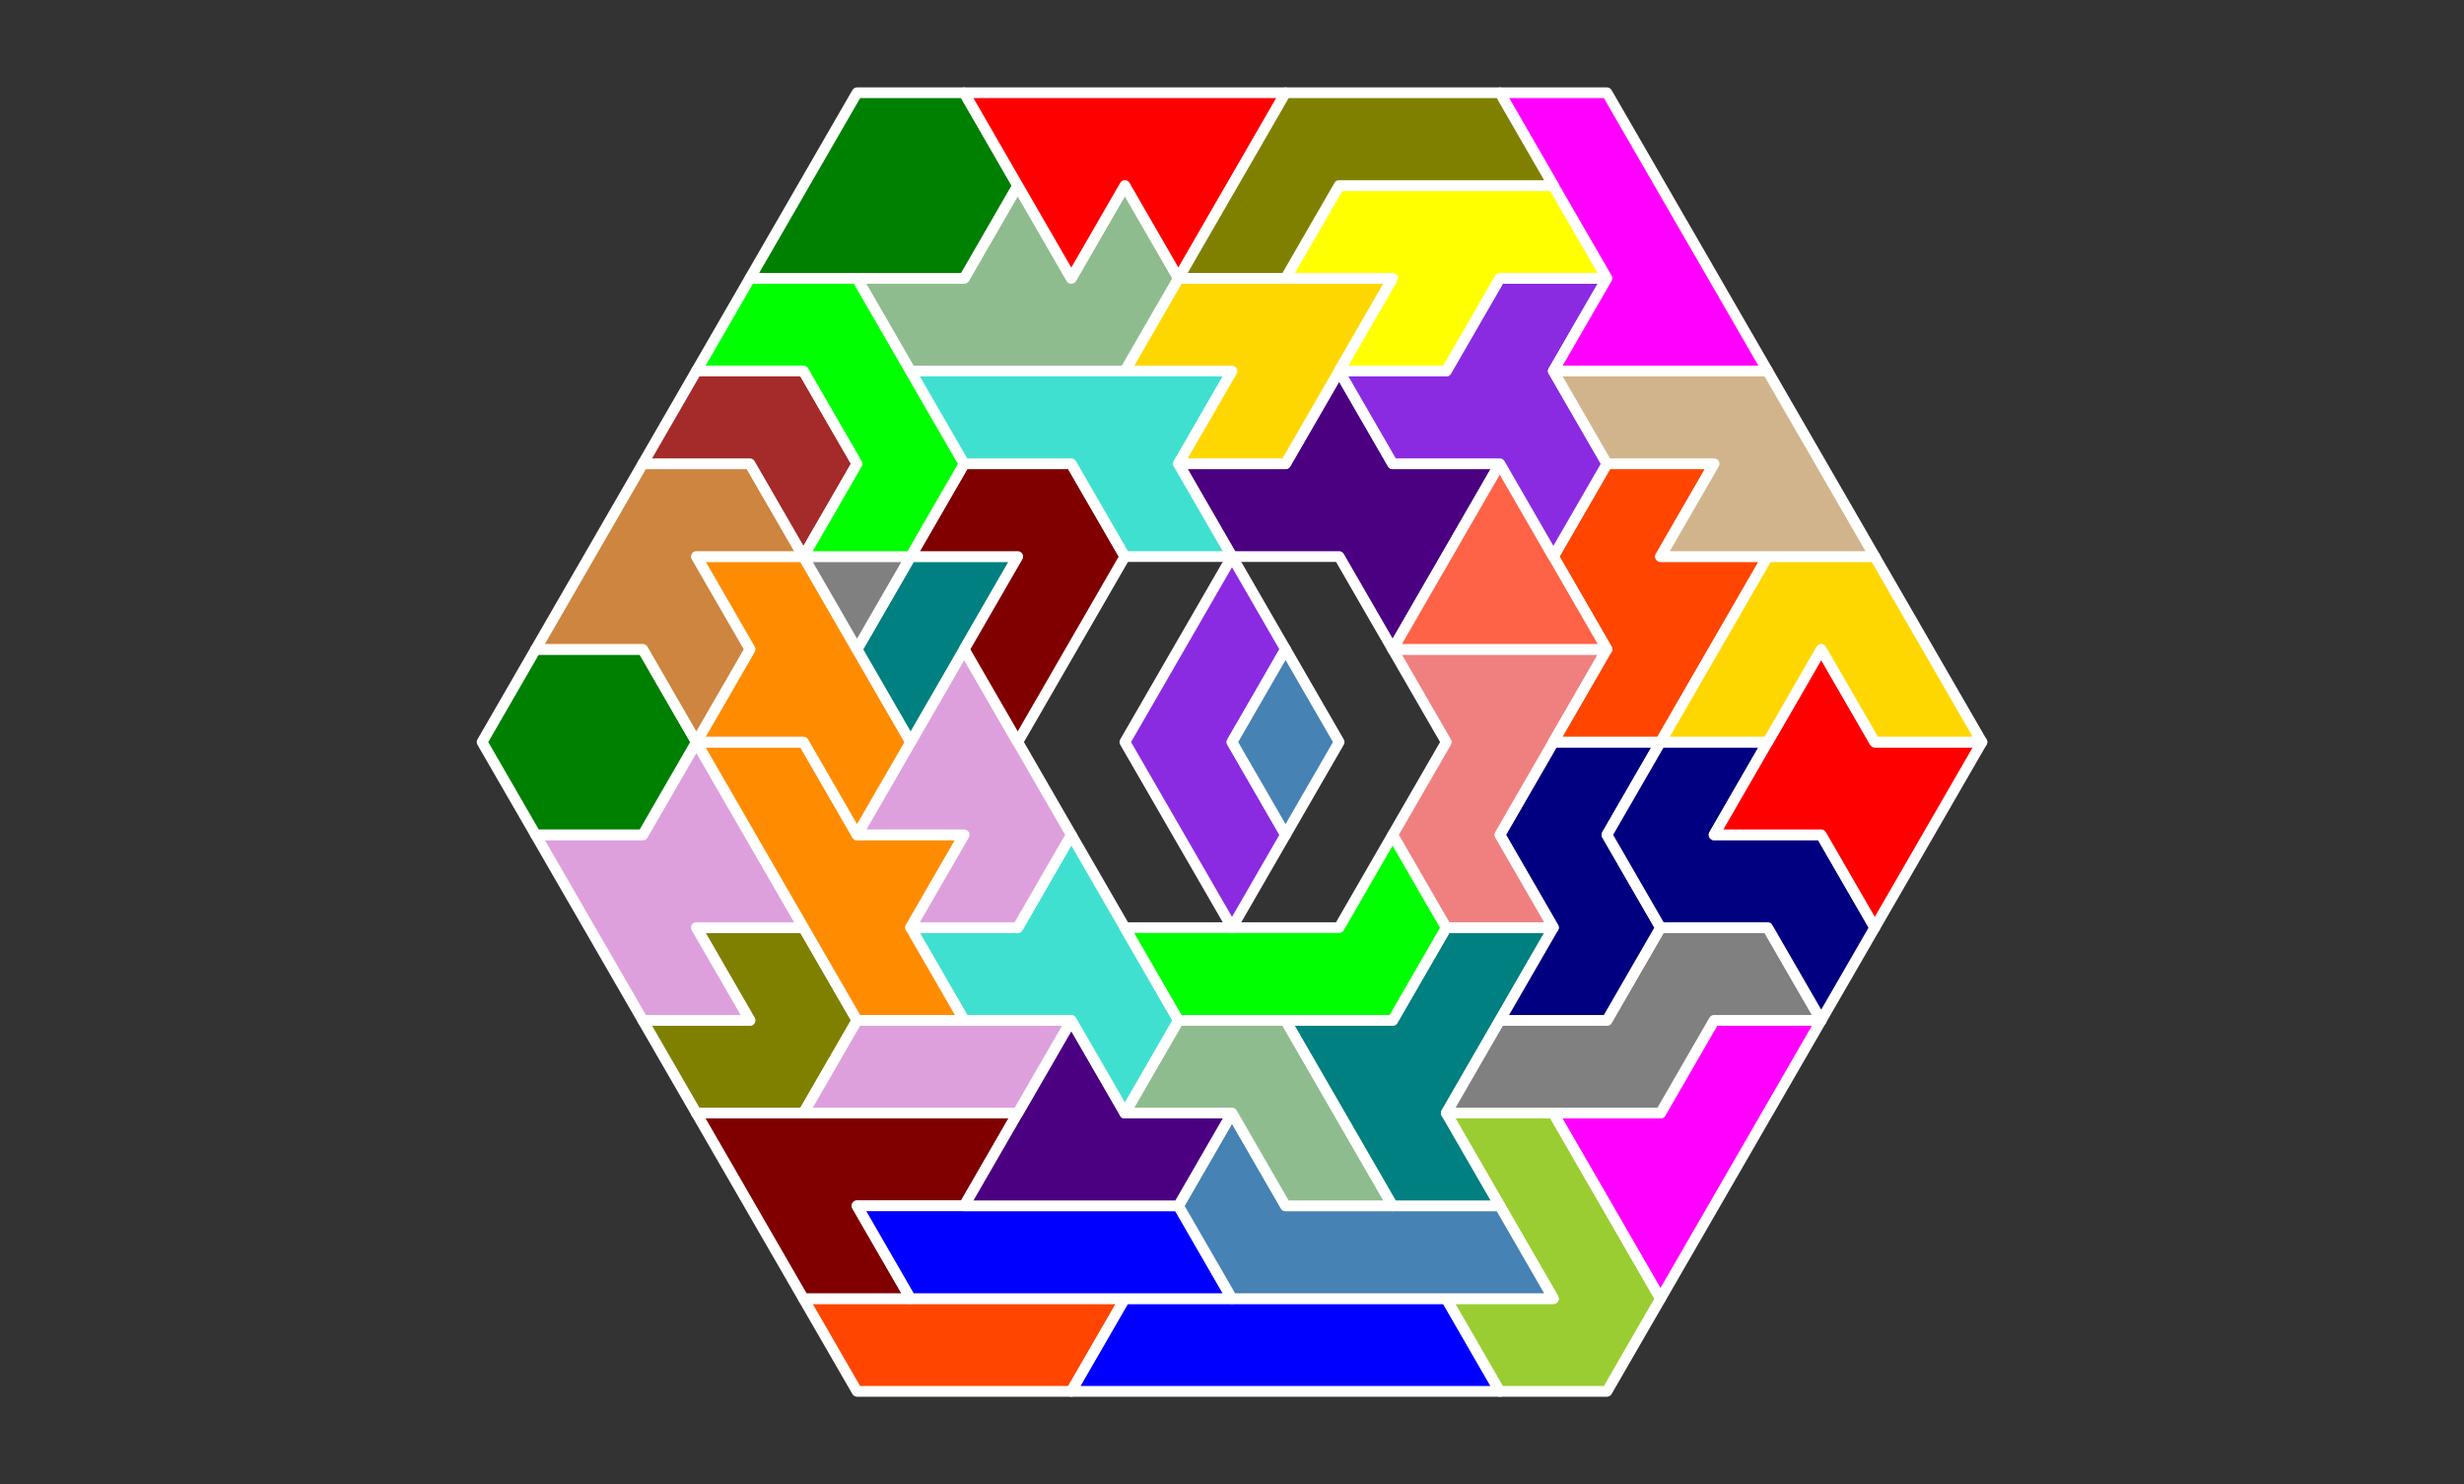 <?xml version="1.0" standalone="no"?>
<!-- Created by Polyform Puzzler (http://puzzler.sourceforge.net/) -->
<svg width="230.000" height="138.564"
     viewBox="0 0 230.000 138.564"
     xmlns="http://www.w3.org/2000/svg"
     xmlns:xlink="http://www.w3.org/1999/xlink">
<rect x="0" y="0" width="230.000" height="138.564" fill="#333333" stroke="none"/>
<g>
<polygon fill="orangered" stroke="white"
         stroke-width="1" stroke-linejoin="round"
         points="75.000,121.244 80.000,129.904 100.000,129.904 105.000,121.244">
<desc>I5</desc>
</polygon>
<polygon fill="blue" stroke="white"
         stroke-width="1" stroke-linejoin="round"
         points="100.000,129.904 140.000,129.904 135.000,121.244 105.000,121.244">
<desc>I7</desc>
</polygon>
<polygon fill="yellowgreen" stroke="white"
         stroke-width="1" stroke-linejoin="round"
         points="135.000,121.244 140.000,129.904 150.000,129.904 155.000,121.244 145.000,103.923 135.000,103.923 145.000,121.244">
<desc>J7</desc>
</polygon>
<polygon fill="maroon" stroke="white"
         stroke-width="1" stroke-linejoin="round"
         points="70.000,112.583 75.000,121.244 85.000,121.244 80.000,112.583 90.000,112.583 95.000,103.923 65.000,103.923">
<desc>G7</desc>
</polygon>
<polygon fill="blue" stroke="white"
         stroke-width="1" stroke-linejoin="round"
         points="80.000,112.583 85.000,121.244 115.000,121.244 110.000,112.583">
<desc>I6</desc>
</polygon>
<polygon fill="steelblue" stroke="white"
         stroke-width="1" stroke-linejoin="round"
         points="110.000,112.583 115.000,121.244 145.000,121.244 140.000,112.583 120.000,112.583 115.000,103.923">
<desc>L7</desc>
</polygon>
<polygon fill="magenta" stroke="white"
         stroke-width="1" stroke-linejoin="round"
         points="150.000,112.583 155.000,121.244 170.000,95.263 160.000,95.263 155.000,103.923 145.000,103.923">
<desc>P6</desc>
</polygon>
<polygon fill="indigo" stroke="white"
         stroke-width="1" stroke-linejoin="round"
         points="90.000,112.583 110.000,112.583 115.000,103.923 105.000,103.923 100.000,95.263">
<desc>P5</desc>
</polygon>
<polygon fill="darkseagreen" stroke="white"
         stroke-width="1" stroke-linejoin="round"
         points="115.000,103.923 120.000,112.583 130.000,112.583 120.000,95.263 110.000,95.263 105.000,103.923">
<desc>L5</desc>
</polygon>
<polygon fill="teal" stroke="white"
         stroke-width="1" stroke-linejoin="round"
         points="125.000,103.923 130.000,112.583 140.000,112.583 135.000,103.923 145.000,86.603 135.000,86.603 130.000,95.263 120.000,95.263">
<desc>T7</desc>
</polygon>
<polygon fill="olive" stroke="white"
         stroke-width="1" stroke-linejoin="round"
         points="60.000,95.263 65.000,103.923 75.000,103.923 80.000,95.263 75.000,86.603 65.000,86.603 70.000,95.263">
<desc>C5</desc>
</polygon>
<polygon fill="plum" stroke="white"
         stroke-width="1" stroke-linejoin="round"
         points="75.000,103.923 95.000,103.923 100.000,95.263 80.000,95.263">
<desc>I4</desc>
</polygon>
<polygon fill="turquoise" stroke="white"
         stroke-width="1" stroke-linejoin="round"
         points="100.000,95.263 105.000,103.923 110.000,95.263 100.000,77.942 95.000,86.603 85.000,86.603 90.000,95.263">
<desc>H6</desc>
</polygon>
<polygon fill="gray" stroke="white"
         stroke-width="1" stroke-linejoin="round"
         points="135.000,103.923 155.000,103.923 160.000,95.263 170.000,95.263 165.000,86.603 155.000,86.603 150.000,95.263 140.000,95.263">
<desc>N7</desc>
</polygon>
<polygon fill="plum" stroke="white"
         stroke-width="1" stroke-linejoin="round"
         points="55.000,86.603 60.000,95.263 70.000,95.263 65.000,86.603 75.000,86.603 65.000,69.282 60.000,77.942 50.000,77.942">
<desc>B7</desc>
</polygon>
<polygon fill="darkorange" stroke="white"
         stroke-width="1" stroke-linejoin="round"
         points="75.000,86.603 80.000,95.263 90.000,95.263 85.000,86.603 90.000,77.942 80.000,77.942 75.000,69.282 65.000,69.282">
<desc>E7</desc>
</polygon>
<polygon fill="lime" stroke="white"
         stroke-width="1" stroke-linejoin="round"
         points="105.000,86.603 110.000,95.263 130.000,95.263 135.000,86.603 130.000,77.942 125.000,86.603">
<desc>J6</desc>
</polygon>
<polygon fill="navy" stroke="white"
         stroke-width="1" stroke-linejoin="round"
         points="140.000,95.263 150.000,95.263 155.000,86.603 150.000,77.942 155.000,69.282 145.000,69.282 140.000,77.942 145.000,86.603">
<desc>S6</desc>
</polygon>
<polygon fill="navy" stroke="white"
         stroke-width="1" stroke-linejoin="round"
         points="165.000,86.603 170.000,95.263 175.000,86.603 170.000,77.942 160.000,77.942 165.000,69.282 155.000,69.282 150.000,77.942 155.000,86.603">
<desc>S7</desc>
</polygon>
<polygon fill="plum" stroke="white"
         stroke-width="1" stroke-linejoin="round"
         points="85.000,86.603 95.000,86.603 100.000,77.942 90.000,60.622 80.000,77.942 90.000,77.942">
<desc>F6</desc>
</polygon>
<polygon fill="blueviolet" stroke="white"
         stroke-width="1" stroke-linejoin="round"
         points="110.000,77.942 115.000,86.603 120.000,77.942 115.000,69.282 120.000,60.622 115.000,51.962 105.000,69.282">
<desc>C6</desc>
</polygon>
<polygon fill="lightcoral" stroke="white"
         stroke-width="1" stroke-linejoin="round"
         points="130.000,77.942 135.000,86.603 145.000,86.603 140.000,77.942 150.000,60.622 130.000,60.622 135.000,69.282">
<desc>Q7</desc>
</polygon>
<polygon fill="red" stroke="white"
         stroke-width="1" stroke-linejoin="round"
         points="170.000,77.942 175.000,86.603 185.000,69.282 175.000,69.282 170.000,60.622 160.000,77.942">
<desc>X6</desc>
</polygon>
<polygon fill="green" stroke="white"
         stroke-width="1" stroke-linejoin="round"
         points="45.000,69.282 50.000,77.942 60.000,77.942 65.000,69.282 60.000,60.622 50.000,60.622">
<desc>O6</desc>
</polygon>
<polygon fill="darkorange" stroke="white"
         stroke-width="1" stroke-linejoin="round"
         points="75.000,69.282 80.000,77.942 85.000,69.282 75.000,51.962 65.000,51.962 70.000,60.622 65.000,69.282">
<desc>E6</desc>
</polygon>
<polygon fill="steelblue" stroke="white"
         stroke-width="1" stroke-linejoin="round"
         points="115.000,69.282 120.000,77.942 125.000,69.282 120.000,60.622">
<desc>D2</desc>
</polygon>
<polygon fill="peru" stroke="white"
         stroke-width="1" stroke-linejoin="round"
         points="60.000,60.622 65.000,69.282 70.000,60.622 65.000,51.962 75.000,51.962 70.000,43.301 60.000,43.301 50.000,60.622">
<desc>A7</desc>
</polygon>
<polygon fill="teal" stroke="white"
         stroke-width="1" stroke-linejoin="round"
         points="80.000,60.622 85.000,69.282 95.000,51.962 85.000,51.962">
<desc>I3</desc>
</polygon>
<polygon fill="maroon" stroke="white"
         stroke-width="1" stroke-linejoin="round"
         points="90.000,60.622 95.000,69.282 105.000,51.962 100.000,43.301 90.000,43.301 85.000,51.962 95.000,51.962">
<desc>G6</desc>
</polygon>
<polygon fill="orangered" stroke="white"
         stroke-width="1" stroke-linejoin="round"
         points="145.000,69.282 155.000,69.282 165.000,51.962 155.000,51.962 160.000,43.301 150.000,43.301 145.000,51.962 150.000,60.622">
<desc>Z7</desc>
</polygon>
<polygon fill="gold" stroke="white"
         stroke-width="1" stroke-linejoin="round"
         points="155.000,69.282 165.000,69.282 170.000,60.622 175.000,69.282 185.000,69.282 175.000,51.962 165.000,51.962">
<desc>V7</desc>
</polygon>
<polygon fill="gray" stroke="white"
         stroke-width="1" stroke-linejoin="round"
         points="75.000,51.962 80.000,60.622 85.000,51.962">
<desc>T1</desc>
</polygon>
<polygon fill="indigo" stroke="white"
         stroke-width="1" stroke-linejoin="round"
         points="125.000,51.962 130.000,60.622 140.000,43.301 130.000,43.301 125.000,34.641 120.000,43.301 110.000,43.301 115.000,51.962">
<desc>X7</desc>
</polygon>
<polygon fill="tomato" stroke="white"
         stroke-width="1" stroke-linejoin="round"
         points="130.000,60.622 150.000,60.622 140.000,43.301">
<desc>T4</desc>
</polygon>
<polygon fill="brown" stroke="white"
         stroke-width="1" stroke-linejoin="round"
         points="70.000,43.301 75.000,51.962 80.000,43.301 75.000,34.641 65.000,34.641 60.000,43.301">
<desc>C4</desc>
</polygon>
<polygon fill="lime" stroke="white"
         stroke-width="1" stroke-linejoin="round"
         points="75.000,51.962 85.000,51.962 90.000,43.301 80.000,25.981 70.000,25.981 65.000,34.641 75.000,34.641 80.000,43.301">
<desc>C7</desc>
</polygon>
<polygon fill="turquoise" stroke="white"
         stroke-width="1" stroke-linejoin="round"
         points="100.000,43.301 105.000,51.962 115.000,51.962 110.000,43.301 115.000,34.641 85.000,34.641 90.000,43.301">
<desc>H7</desc>
</polygon>
<polygon fill="blueviolet" stroke="white"
         stroke-width="1" stroke-linejoin="round"
         points="140.000,43.301 145.000,51.962 150.000,43.301 145.000,34.641 150.000,25.981 140.000,25.981 135.000,34.641 125.000,34.641 130.000,43.301">
<desc>W7</desc>
</polygon>
<polygon fill="tan" stroke="white"
         stroke-width="1" stroke-linejoin="round"
         points="155.000,51.962 175.000,51.962 165.000,34.641 145.000,34.641 150.000,43.301 160.000,43.301">
<desc>U7</desc>
</polygon>
<polygon fill="gold" stroke="white"
         stroke-width="1" stroke-linejoin="round"
         points="110.000,43.301 120.000,43.301 130.000,25.981 110.000,25.981 105.000,34.641 115.000,34.641">
<desc>V6</desc>
</polygon>
<polygon fill="darkseagreen" stroke="white"
         stroke-width="1" stroke-linejoin="round"
         points="80.000,25.981 85.000,34.641 105.000,34.641 110.000,25.981 105.000,17.321 100.000,25.981 95.000,17.321 90.000,25.981">
<desc>F7</desc>
</polygon>
<polygon fill="yellow" stroke="white"
         stroke-width="1" stroke-linejoin="round"
         points="125.000,34.641 135.000,34.641 140.000,25.981 150.000,25.981 145.000,17.321 125.000,17.321 120.000,25.981 130.000,25.981">
<desc>Y7</desc>
</polygon>
<polygon fill="magenta" stroke="white"
         stroke-width="1" stroke-linejoin="round"
         points="145.000,34.641 165.000,34.641 150.000,8.660 140.000,8.660 150.000,25.981">
<desc>P7</desc>
</polygon>
<polygon fill="green" stroke="white"
         stroke-width="1" stroke-linejoin="round"
         points="70.000,25.981 90.000,25.981 95.000,17.321 90.000,8.660 80.000,8.660">
<desc>D7</desc>
</polygon>
<polygon fill="red" stroke="white"
         stroke-width="1" stroke-linejoin="round"
         points="95.000,17.321 100.000,25.981 105.000,17.321 110.000,25.981 120.000,8.660 90.000,8.660">
<desc>M7</desc>
</polygon>
<polygon fill="olive" stroke="white"
         stroke-width="1" stroke-linejoin="round"
         points="110.000,25.981 120.000,25.981 125.000,17.321 145.000,17.321 140.000,8.660 120.000,8.660">
<desc>R7</desc>
</polygon>
</g>
</svg>
